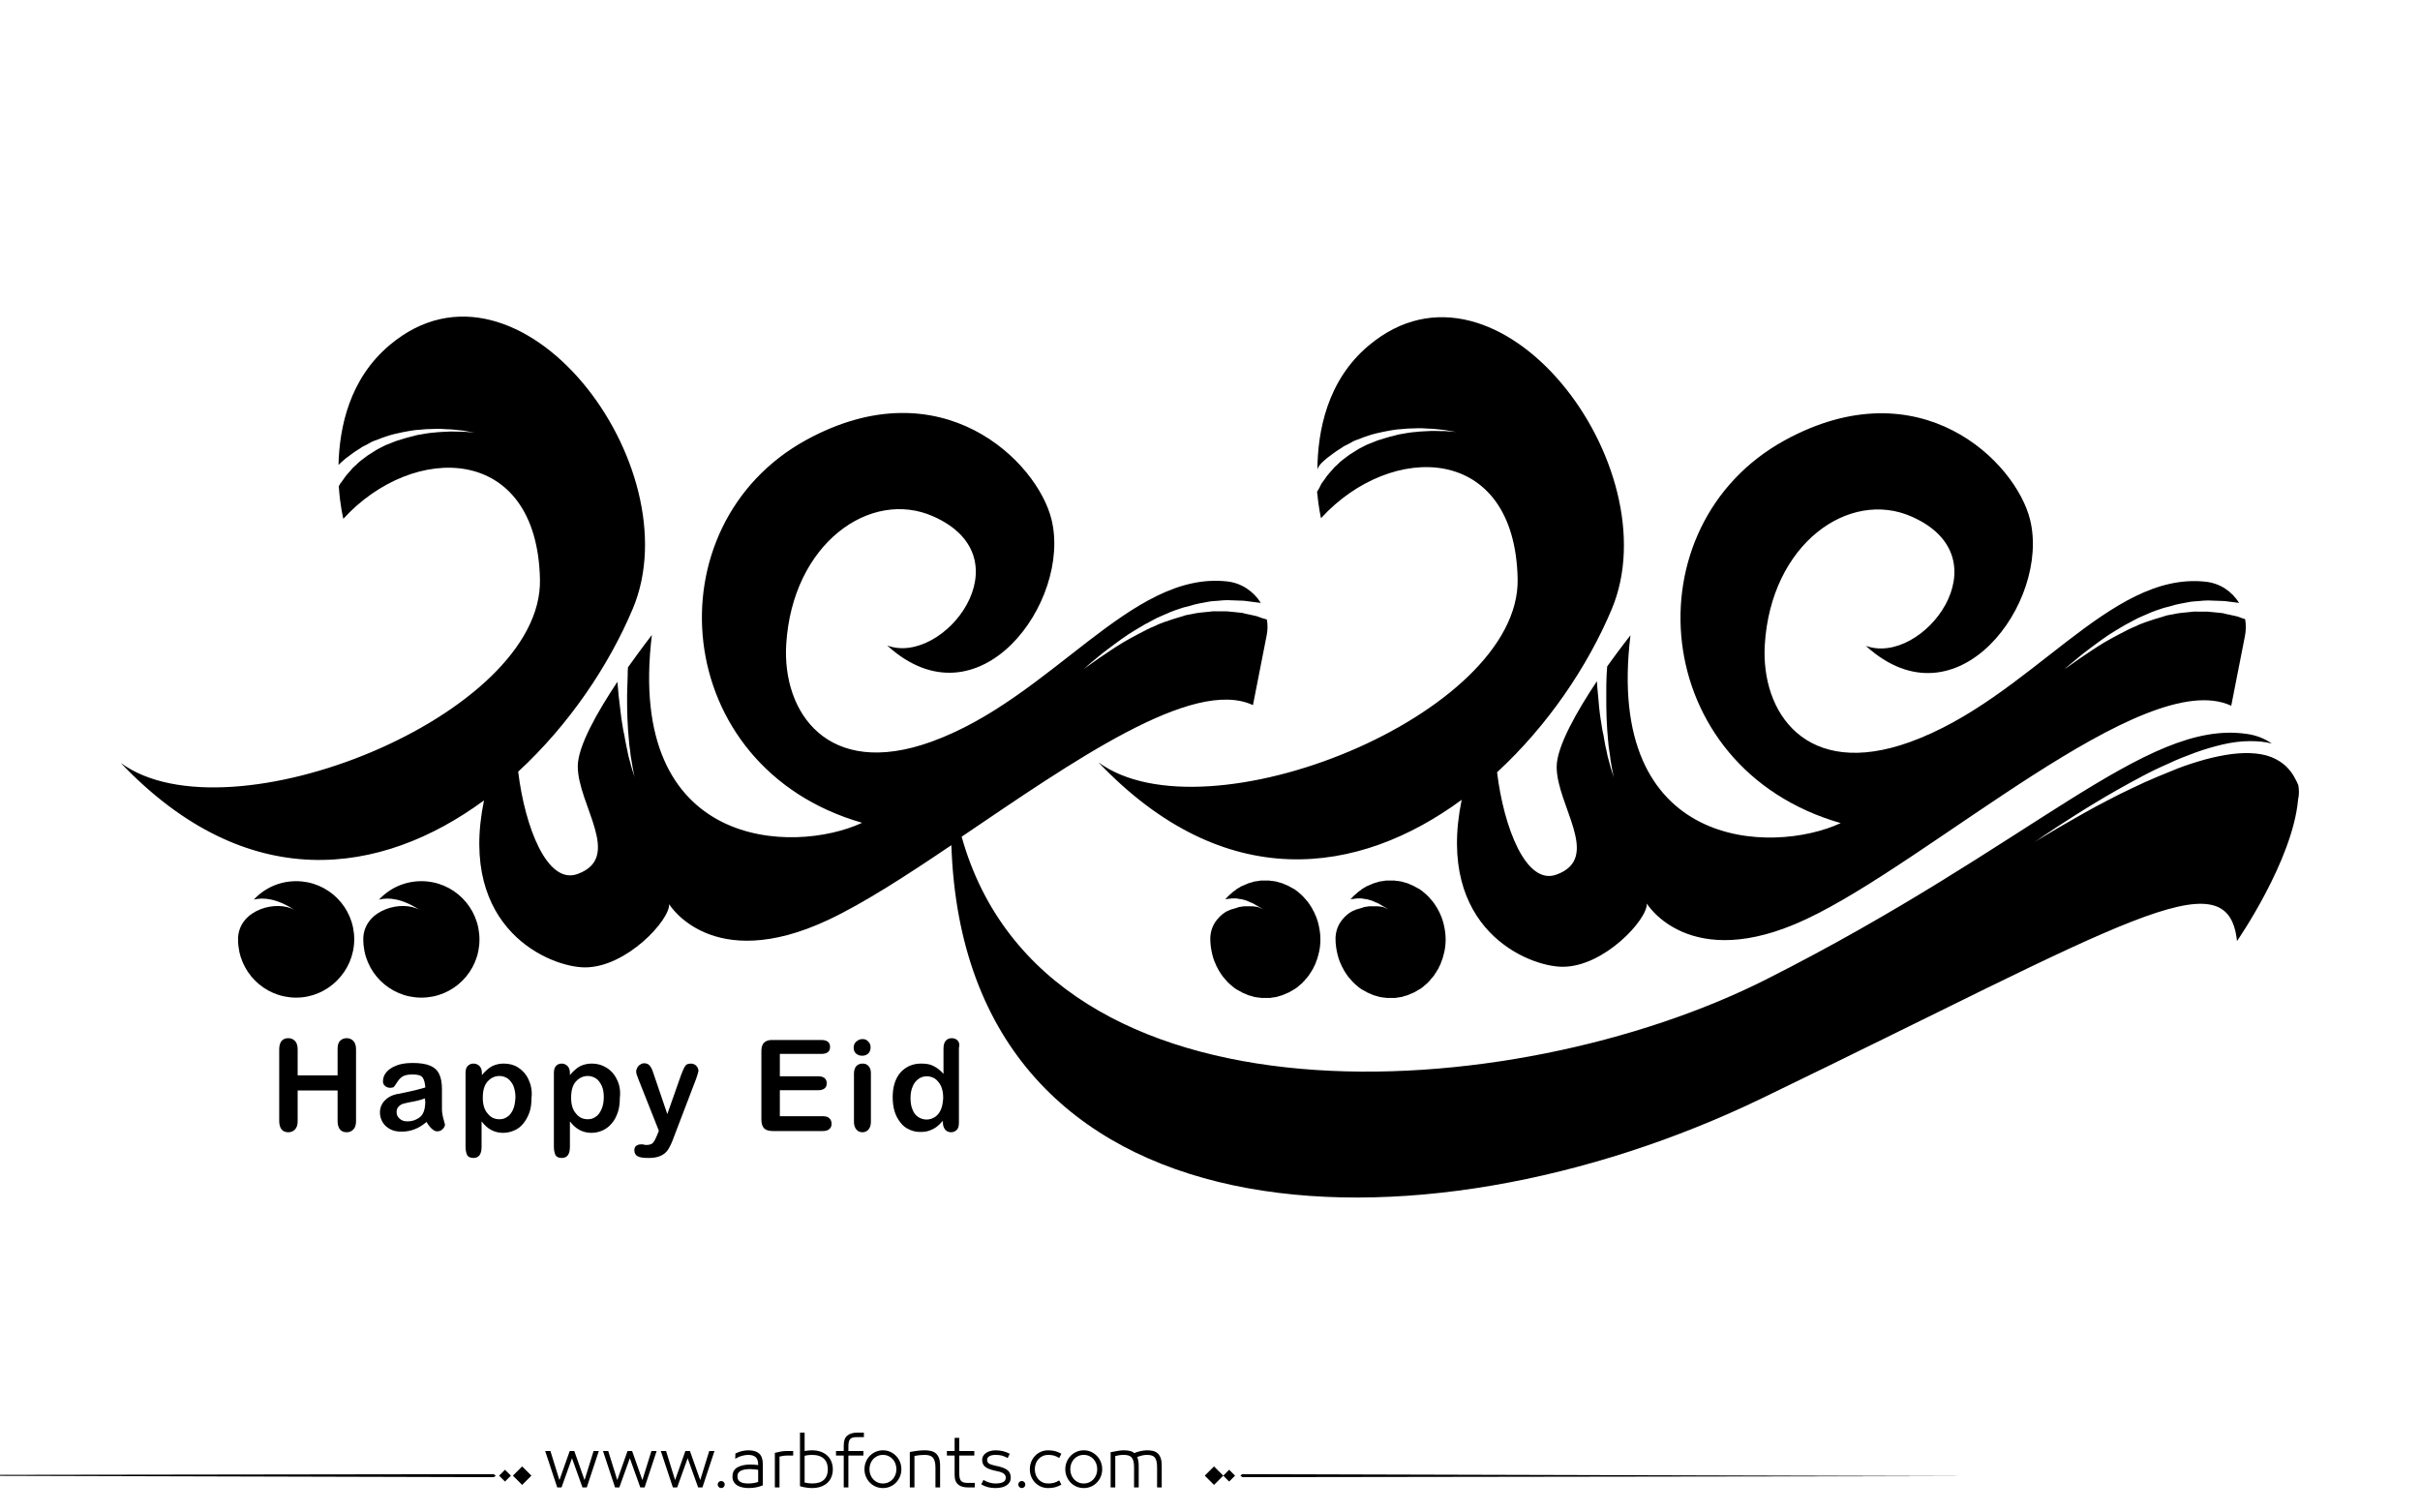 <?xml version="1.0" encoding="utf-8"?>
<!-- Generator: Adobe Illustrator 21.0.0, SVG Export Plug-In . SVG Version: 6.00 Build 0)  -->
<svg version="1.1" id="Layer_1" xmlns="http://www.w3.org/2000/svg" xmlns:xlink="http://www.w3.org/1999/xlink" x="0px" y="0px"
	 viewBox="0 0 800 500" style="enable-background:new 0 0 800 500;" xml:space="preserve">
<g>
	<path fill="#000000" d="M437.8,152.2c0.6-0.6,1.3-1.1,2-1.6c0.7-0.5,1.4-1.1,2.2-1.6c0.8-0.5,1.6-1,2.3-1.5c0.8-0.4,1.7-0.8,2.5-1.3
		c0.8-0.5,1.7-0.8,2.6-1.1c0.9-0.4,1.8-0.7,2.7-1c0.9-0.3,1.8-0.6,2.7-0.8c0.9-0.2,1.8-0.4,2.7-0.6c0.9-0.2,1.8-0.3,2.7-0.5
		c0.9-0.1,1.8-0.3,2.6-0.3c1.8-0.2,3.4-0.3,5-0.3c1.6-0.1,3.1,0,4.5,0.1c1.4,0,2.7,0.2,3.8,0.3c1.1,0.1,2.1,0.2,2.9,0.4
		c1.6,0.3,2.5,0.4,2.5,0.4s-0.9-0.1-2.5-0.2c-0.8-0.1-1.8-0.1-2.9-0.1c-1.1,0-2.4-0.1-3.7,0c-1.4,0.1-2.9,0.1-4.4,0.3
		c-1.6,0.1-3.2,0.4-4.9,0.7c-0.8,0.1-1.7,0.4-2.5,0.6c-0.8,0.2-1.7,0.4-2.6,0.7c-0.8,0.3-1.7,0.5-2.6,0.8c-0.8,0.3-1.7,0.7-2.5,1
		c-0.9,0.3-1.6,0.7-2.4,1.1c-0.8,0.4-1.6,0.8-2.3,1.3c-0.7,0.5-1.5,0.9-2.2,1.4c-0.7,0.5-1.3,1-2,1.5c-0.7,0.5-1.2,1-1.8,1.6
		c-0.5,0.5-1.2,1-1.6,1.6c-1,1.1-1.9,2.1-2.6,3.2c-0.4,0.5-0.7,1-1.1,1.5c-0.3,0.5-0.5,1-0.7,1.4c-0.2,0.4-0.5,0.9-0.7,1.2
		c0,0.1-0.1,0.1-0.1,0.2c0.5,5.3,1.3,8.7,1.3,8.7c23.1-25.3,64.1-24.9,65,20.1c0.9,44.9-102.9,86.8-138.6,60.6
		c41.8,43.9,86.1,37.4,120.1,12.4c-8.8,42.8,22.1,55.2,33.4,55.2c13.7,0,28.1-15.7,27.8-20.9c0,0,14,23.3,52.6,5.2
		c41.2-19.3,111.8-84,140.6-70.6l4.5-22.9c0.4-1.9,0.4-3.9,0.1-5.7c-0.1,0-0.2-0.1-0.2-0.1c-0.5-0.1-1-0.3-1.5-0.5
		c-0.5-0.2-1.1-0.4-1.7-0.5c-1.2-0.3-2.6-0.5-4-0.9c-1.5-0.2-3.2-0.3-5-0.5c-0.9,0-1.8,0-2.7,0c-0.9,0-1.9-0.1-2.9,0.1
		c-1.9,0.2-4,0.3-6,0.8c-1,0.2-2.1,0.3-3,0.7c-1,0.3-2,0.6-3,0.9c-1,0.3-2,0.7-3,1c-1,0.4-2,0.7-2.9,1.2c-1,0.4-1.9,0.8-2.9,1.3
		c-0.9,0.5-1.8,0.9-2.7,1.4c-1.8,0.9-3.5,1.9-5.1,2.8c-1.6,1-3.1,1.9-4.4,2.8c-2.7,1.8-4.9,3.3-6.4,4.4c-1.2,0.8-2,1.4-2.3,1.6
		c0.3-0.3,1-0.9,2.1-1.8c1.5-1.2,3.5-3,6.1-4.9c1.3-1,2.7-2,4.2-3.1c1.5-1.1,3.2-2.2,4.9-3.2c0.9-0.5,1.8-1.1,2.7-1.6
		c0.9-0.5,1.9-1,2.8-1.5c0.9-0.5,1.9-1,2.9-1.4c1-0.4,2-0.9,3-1.3c1-0.4,2.1-0.8,3.1-1.1c1-0.4,2.1-0.6,3.2-0.9
		c2.1-0.7,4.2-1,6.3-1.4c1-0.2,2.1-0.2,3.1-0.3c1-0.1,2-0.2,3-0.2c1.9,0.1,3.8,0.1,5.5,0.2c1.7,0.2,3.3,0.4,4.7,0.6c0,0,0,0,0.1,0
		c-2.4-3.8-6.3-6.5-11.1-7c-31.9-3.5-57.9,38.6-97.7,53c-34.4,12.4-49.3-9.8-48-32.1c2-33.5,27.9-51.6,48.6-42.4
		c31.2,13.8,3.5,49.6-15.2,42.7c30.3,27.6,61-14.6,54.3-41.7c-4.7-19.1-36.3-50.7-81-26.3c-51.6,28.2-45.4,108.3,18.4,126.6
		c-22.6,10.5-78.2,9.2-69.5-62.1c0,0-3.4,4.3-7.7,10.3c-0.1,0.9-0.1,1.9-0.2,3.1c-0.1,1.9-0.1,4.1-0.1,6.5c0,2.4,0,4.9,0.1,7.4
		c0.1,1.3,0.1,2.5,0.2,3.8c0.1,1.2,0.2,2.5,0.3,3.7c0.1,1.2,0.2,2.3,0.4,3.4c0.2,1.1,0.3,2.1,0.4,3c0.3,1.9,0.6,3.5,0.8,4.5
		c0.2,1,0.3,1.5,0.4,1.7c0-0.1-0.2-0.7-0.5-1.6c-0.4-1.1-0.8-2.6-1.3-4.5c-0.3-0.9-0.5-1.9-0.7-3c-0.3-1.1-0.5-2.2-0.7-3.4
		c-0.2-1.2-0.4-2.4-0.7-3.6c-0.2-1.2-0.4-2.5-0.6-3.8c-0.4-2.6-0.6-5.1-0.8-7.5c-0.2-1.7-0.3-3.3-0.4-4.8
		c-6.4,9.6-13.3,21.5-13.3,28.3c0,12.8,15,30.1,0,35.6c-10.1,3.8-17.5-15.6-19.7-33.8c16.7-15.4,29.9-34.9,37.9-53.9
		c19.8-47.2-37.5-123.1-80.3-87.2c-13.9,11.6-16.9,28.6-17,41C435.9,153.9,436.8,153.1,437.8,152.2z"/>
	<path fill="#000000" d="M458.3,300.3c-0.2-0.1-0.5-0.2-0.7-0.3c-0.2-0.1-0.5-0.2-0.7-0.2c-0.2-0.1-0.5-0.1-0.7-0.1c-0.2,0-0.5-0.1-0.7-0.1
		c-0.2,0-0.5,0-0.7,0c-0.2,0-0.5,0-0.7,0c-0.2,0-0.5,0-0.7,0c-0.2,0-0.5,0-0.7,0c-0.2,0-0.5,0.1-0.7,0.1c-0.2,0-0.5,0.1-0.7,0.1
		c-0.2,0-0.5,0.1-0.7,0.2c-0.2,0.1-0.5,0.1-0.7,0.2c-0.3,0.1-0.5,0.2-0.7,0.2c-0.2,0.1-0.5,0.2-0.7,0.2c-0.3,0.1-0.5,0.2-0.7,0.3
		c-0.2,0.1-0.5,0.2-0.7,0.3c-0.3,0.1-0.5,0.3-0.7,0.4c-0.3,0.2-0.5,0.3-0.7,0.5c-0.3,0.2-0.5,0.4-0.7,0.6c-0.3,0.2-0.5,0.4-0.7,0.7
		c-0.3,0.3-0.5,0.5-0.7,0.8c-0.3,0.3-0.5,0.7-0.7,1c-0.3,0.5-0.5,0.9-0.7,1.4c-0.4,1-0.6,2-0.7,3.2c0,0.2,0,0.4,0,0.7
		c0,1.8,0.3,3.6,0.7,5.2c0.2,0.7,0.4,1.5,0.7,2.2c0.2,0.5,0.5,1,0.7,1.6c0.2,0.4,0.5,0.8,0.7,1.3c0.2,0.4,0.5,0.7,0.7,1.1
		c0.2,0.3,0.5,0.7,0.7,1c0.2,0.3,0.5,0.5,0.7,0.8c0.2,0.3,0.5,0.5,0.7,0.8c0.2,0.2,0.5,0.5,0.7,0.7c0.2,0.2,0.5,0.4,0.7,0.6
		c0.2,0.2,0.5,0.4,0.7,0.6c0.2,0.2,0.5,0.3,0.7,0.5c0.2,0.2,0.5,0.3,0.7,0.4c0.2,0.1,0.5,0.3,0.7,0.4c0.2,0.1,0.5,0.2,0.7,0.4
		c0.2,0.1,0.5,0.2,0.7,0.3c0.2,0.1,0.5,0.2,0.7,0.3c0.2,0.1,0.5,0.2,0.7,0.3c0.2,0.1,0.5,0.1,0.7,0.2c0.2,0.1,0.5,0.1,0.7,0.2
		c0.2,0.1,0.5,0.1,0.7,0.2c0.2,0,0.5,0.1,0.7,0.1c0.2,0,0.5,0.1,0.7,0.1c0.2,0,0.5,0,0.7,0.1c0.2,0,0.5,0,0.7,0c0.2,0,0.5,0,0.7,0
		c0,0,0,0,0,0c0.2,0,0.5,0,0.7,0c0.2,0,0.5,0,0.7,0c0.2,0,0.5,0,0.7-0.1c0.2,0,0.5-0.1,0.7-0.1c0.2,0,0.5-0.1,0.7-0.1
		c0.2,0,0.5-0.1,0.7-0.2c0.2-0.1,0.5-0.1,0.7-0.2c0.2-0.1,0.5-0.1,0.7-0.2c0.3-0.1,0.5-0.2,0.7-0.3c0.2-0.1,0.5-0.2,0.7-0.3
		c0.3-0.1,0.5-0.2,0.7-0.3c0.2-0.1,0.5-0.2,0.7-0.4c0.3-0.1,0.5-0.3,0.7-0.4c0.2-0.1,0.5-0.3,0.7-0.4c0.3-0.2,0.5-0.3,0.7-0.5
		c0.3-0.2,0.5-0.4,0.7-0.6c0.3-0.2,0.5-0.4,0.7-0.6c0.3-0.2,0.5-0.4,0.7-0.7c0.3-0.2,0.5-0.5,0.7-0.8c0.3-0.3,0.5-0.5,0.7-0.8
		c0.3-0.3,0.5-0.6,0.7-1c0.3-0.4,0.5-0.7,0.7-1.1c0.3-0.4,0.5-0.8,0.7-1.3c0.3-0.5,0.5-1,0.7-1.6c0.3-0.7,0.5-1.4,0.7-2.2
		c0.5-1.7,0.7-3.4,0.7-5.2c0-1.8-0.3-3.6-0.7-5.2c-0.2-0.7-0.4-1.5-0.7-2.2c-0.2-0.5-0.5-1.1-0.7-1.6c-0.2-0.4-0.5-0.8-0.7-1.3
		c-0.2-0.4-0.5-0.7-0.7-1.1c-0.2-0.3-0.5-0.7-0.7-1c-0.2-0.3-0.5-0.5-0.7-0.8c-0.2-0.3-0.5-0.5-0.7-0.8c-0.2-0.2-0.5-0.5-0.7-0.7
		c-0.2-0.2-0.5-0.4-0.7-0.6c-0.2-0.2-0.5-0.4-0.7-0.6c-0.2-0.2-0.5-0.3-0.7-0.5c-0.2-0.2-0.5-0.3-0.7-0.4c-0.2-0.1-0.5-0.3-0.7-0.4
		c-0.2-0.1-0.5-0.2-0.7-0.4c-0.2-0.1-0.5-0.2-0.7-0.3c-0.2-0.1-0.5-0.2-0.7-0.3c-0.2-0.1-0.5-0.2-0.7-0.3c-0.2-0.1-0.5-0.1-0.7-0.2
		c-0.2-0.1-0.5-0.1-0.7-0.2c-0.2-0.1-0.5-0.1-0.7-0.2c-0.2,0-0.5-0.1-0.7-0.1c-0.2,0-0.5-0.1-0.7-0.1c-0.2,0-0.5,0-0.7-0.1
		c-0.2,0-0.5,0-0.7,0c-0.2,0-0.5,0-0.7,0c0,0,0,0,0,0c-0.2,0-0.5,0-0.7,0c-0.2,0-0.5,0-0.7,0c-0.2,0-0.5,0-0.7,0.1
		c-0.2,0-0.5,0.1-0.7,0.1c-0.2,0-0.5,0.1-0.7,0.1c-0.2,0-0.5,0.1-0.7,0.2c-0.2,0.1-0.5,0.1-0.7,0.2c-0.2,0.1-0.5,0.1-0.7,0.2
		c-0.3,0.1-0.5,0.2-0.7,0.3c-0.2,0.1-0.5,0.2-0.7,0.3c-0.2,0.1-0.5,0.2-0.7,0.3c-0.3,0.1-0.5,0.2-0.7,0.4c-0.2,0.1-0.5,0.2-0.7,0.4
		c-0.3,0.1-0.5,0.3-0.7,0.5c-0.2,0.2-0.5,0.3-0.7,0.5c-0.3,0.2-0.5,0.4-0.7,0.6c-0.2,0.2-0.5,0.4-0.7,0.6c-0.3,0.2-0.5,0.5-0.7,0.7
		c-0.2,0.2-0.5,0.5-0.7,0.7c0.2-0.1,0.5-0.1,0.7-0.1c0.2,0,0.5-0.1,0.7-0.1c0.2,0,0.5,0,0.7-0.1c0.2,0,0.5,0,0.7,0
		c0.2,0,0.5,0,0.7,0c0.2,0,0.5,0,0.7,0.1c0.2,0,0.5,0.1,0.7,0.1c0.2,0,0.5,0.1,0.7,0.1c0.2,0.1,0.5,0.1,0.7,0.2
		c0.2,0.1,0.5,0.1,0.7,0.2c0.2,0.1,0.5,0.2,0.7,0.3c0.2,0.1,0.5,0.2,0.7,0.3c0.2,0.1,0.5,0.2,0.7,0.3c0.2,0.1,0.5,0.2,0.7,0.4
		c0.2,0.1,0.5,0.2,0.7,0.4c0.2,0.1,0.5,0.3,0.7,0.4c0.2,0.1,0.5,0.3,0.7,0.4c0.2,0.1,0.5,0.3,0.7,0.4c0,0,0.1,0.1,0.1,0.1
		c0,0-0.1,0-0.1-0.1C458.8,300.5,458.6,300.4,458.3,300.3z"/>
	<path fill="#000000" d="M416.9,300.3c-0.2-0.1-0.5-0.2-0.7-0.3c-0.2-0.1-0.5-0.2-0.7-0.2c-0.2-0.1-0.5-0.1-0.7-0.1c-0.2,0-0.5-0.1-0.7-0.1
		c-0.2,0-0.5,0-0.7,0c-0.2,0-0.5,0-0.7,0c-0.2,0-0.5,0-0.7,0c-0.2,0-0.5,0-0.7,0c-0.2,0-0.5,0.1-0.7,0.1c-0.2,0-0.5,0.1-0.7,0.1
		c-0.2,0-0.5,0.1-0.7,0.2c-0.2,0.1-0.5,0.1-0.7,0.2c-0.2,0.1-0.5,0.2-0.7,0.2c-0.2,0.1-0.5,0.2-0.7,0.2c-0.3,0.1-0.5,0.2-0.7,0.3
		c-0.2,0.1-0.5,0.2-0.7,0.3c-0.3,0.1-0.5,0.3-0.7,0.4c-0.3,0.2-0.5,0.3-0.7,0.5c-0.3,0.2-0.5,0.4-0.7,0.6c-0.3,0.2-0.5,0.4-0.7,0.7
		c-0.3,0.3-0.5,0.5-0.7,0.8c-0.3,0.3-0.5,0.7-0.7,1c-0.3,0.5-0.5,0.9-0.7,1.4c-0.4,1-0.6,2-0.7,3.2c0,0.2,0,0.4,0,0.7
		c0,1.8,0.3,3.6,0.7,5.2c0.2,0.7,0.4,1.5,0.7,2.2c0.2,0.5,0.5,1,0.7,1.6c0.2,0.4,0.5,0.8,0.7,1.3c0.2,0.4,0.5,0.7,0.7,1.1
		c0.2,0.3,0.5,0.7,0.7,1c0.2,0.3,0.5,0.5,0.7,0.8c0.2,0.3,0.5,0.5,0.7,0.8c0.2,0.2,0.5,0.5,0.7,0.7c0.2,0.2,0.5,0.4,0.7,0.6
		c0.2,0.2,0.5,0.4,0.7,0.6c0.2,0.2,0.5,0.3,0.7,0.5c0.2,0.2,0.5,0.3,0.7,0.4c0.2,0.1,0.5,0.3,0.7,0.4c0.2,0.1,0.5,0.2,0.7,0.4
		c0.2,0.1,0.5,0.2,0.7,0.3c0.2,0.1,0.5,0.2,0.7,0.3s0.5,0.2,0.7,0.3c0.2,0.1,0.5,0.1,0.7,0.2c0.2,0.1,0.5,0.1,0.7,0.2
		c0.2,0.1,0.5,0.1,0.7,0.2c0.2,0,0.5,0.1,0.7,0.1c0.2,0,0.5,0.1,0.7,0.1c0.2,0,0.5,0,0.7,0.1c0.2,0,0.5,0,0.7,0c0.2,0,0.5,0,0.7,0
		c0,0,0,0,0,0c0.2,0,0.5,0,0.7,0c0.2,0,0.5,0,0.7,0c0.2,0,0.5,0,0.7-0.1c0.2,0,0.5-0.1,0.7-0.1c0.2,0,0.5-0.1,0.7-0.1
		c0.2,0,0.5-0.1,0.7-0.2c0.2-0.1,0.5-0.1,0.7-0.2c0.2-0.1,0.5-0.1,0.7-0.2c0.3-0.1,0.5-0.2,0.7-0.3c0.2-0.1,0.5-0.2,0.7-0.3
		c0.3-0.1,0.5-0.2,0.7-0.3c0.2-0.1,0.5-0.2,0.7-0.4c0.3-0.1,0.5-0.3,0.7-0.4c0.2-0.1,0.5-0.3,0.7-0.4c0.3-0.2,0.5-0.3,0.7-0.5
		c0.3-0.2,0.5-0.4,0.7-0.6c0.3-0.2,0.5-0.4,0.7-0.6c0.3-0.2,0.5-0.4,0.7-0.7c0.3-0.2,0.5-0.5,0.7-0.8c0.3-0.3,0.5-0.5,0.7-0.8
		c0.3-0.3,0.5-0.6,0.7-1c0.3-0.4,0.5-0.7,0.7-1.1c0.3-0.4,0.5-0.8,0.7-1.3c0.3-0.5,0.5-1,0.7-1.6c0.3-0.7,0.5-1.4,0.7-2.2
		c0.5-1.7,0.7-3.4,0.7-5.2c0-1.8-0.3-3.6-0.7-5.2c-0.2-0.7-0.4-1.5-0.7-2.2c-0.2-0.5-0.5-1-0.7-1.6c-0.2-0.4-0.5-0.8-0.7-1.3
		c-0.2-0.4-0.5-0.7-0.7-1.1c-0.2-0.3-0.5-0.7-0.7-1c-0.2-0.3-0.5-0.5-0.7-0.8c-0.2-0.3-0.5-0.5-0.7-0.8c-0.2-0.2-0.5-0.5-0.7-0.7
		c-0.2-0.2-0.5-0.4-0.7-0.6c-0.2-0.2-0.5-0.4-0.7-0.6c-0.2-0.2-0.5-0.3-0.7-0.5c-0.2-0.2-0.5-0.3-0.7-0.4c-0.2-0.1-0.5-0.3-0.7-0.4
		c-0.2-0.1-0.5-0.2-0.7-0.4c-0.2-0.1-0.5-0.2-0.7-0.3c-0.2-0.1-0.5-0.2-0.7-0.3c-0.2-0.1-0.5-0.2-0.7-0.3c-0.2-0.1-0.5-0.1-0.7-0.2
		c-0.2-0.1-0.5-0.1-0.7-0.2c-0.2-0.1-0.5-0.1-0.7-0.2c-0.2,0-0.5-0.1-0.7-0.1c-0.2,0-0.5-0.1-0.7-0.1c-0.2,0-0.5,0-0.7-0.1
		c-0.2,0-0.5,0-0.7,0c-0.2,0-0.5,0-0.7,0c0,0,0,0,0,0c-0.2,0-0.5,0-0.7,0c-0.2,0-0.5,0-0.7,0c-0.2,0-0.5,0-0.7,0.1
		c-0.2,0-0.5,0.1-0.7,0.1c-0.2,0-0.5,0.1-0.7,0.1c-0.2,0-0.5,0.1-0.7,0.2c-0.2,0.1-0.5,0.1-0.7,0.2s-0.5,0.1-0.7,0.2
		c-0.3,0.1-0.5,0.2-0.7,0.3c-0.2,0.1-0.5,0.2-0.7,0.3c-0.2,0.1-0.5,0.2-0.7,0.3c-0.3,0.1-0.5,0.2-0.7,0.4c-0.2,0.1-0.5,0.2-0.7,0.4
		c-0.3,0.1-0.5,0.3-0.7,0.5c-0.2,0.2-0.5,0.3-0.7,0.5c-0.3,0.2-0.5,0.4-0.7,0.6c-0.2,0.2-0.5,0.4-0.7,0.6c-0.3,0.2-0.5,0.5-0.7,0.7
		c-0.2,0.2-0.5,0.5-0.7,0.7c0.2-0.1,0.5-0.1,0.7-0.1c0.2,0,0.5-0.1,0.7-0.1c0.2,0,0.5,0,0.7-0.1c0.2,0,0.5,0,0.7,0
		c0.2,0,0.5,0,0.7,0c0.2,0,0.5,0,0.7,0.1c0.2,0,0.5,0.1,0.7,0.1c0.2,0,0.5,0.1,0.7,0.1c0.2,0.1,0.5,0.1,0.7,0.2
		c0.2,0.1,0.5,0.1,0.7,0.2c0.2,0.1,0.5,0.2,0.7,0.3c0.2,0.1,0.5,0.2,0.7,0.3c0.2,0.1,0.5,0.2,0.7,0.3c0.2,0.1,0.5,0.2,0.7,0.4
		c0.2,0.1,0.5,0.2,0.7,0.4c0.2,0.1,0.5,0.3,0.7,0.4c0.2,0.1,0.5,0.3,0.7,0.4c0.2,0.1,0.5,0.3,0.7,0.4c0,0,0.1,0.1,0.1,0.1
		c0,0-0.1,0-0.1-0.1C417.4,300.5,417.1,300.4,416.9,300.3z"/>
	<path fill="#000000" d="M139.3,291.3c-5.5,0-10.5,2.3-14,6.1c3.1-0.8,7.6-0.4,13.4,3.4c-5.7-3.3-18-0.3-18.6,9.1c0,0.2,0,0.4,0,0.7
		c0,10.6,8.6,19.2,19.2,19.2c10.6,0,19.2-8.6,19.2-19.2C158.5,299.9,149.9,291.3,139.3,291.3z"/>
	<path fill="#000000" d="M117.1,310.5c0-10.6-8.6-19.2-19.2-19.2c-5.5,0-10.5,2.3-14,6.1c3.1-0.8,7.6-0.4,13.4,3.4c-5.7-3.3-18-0.3-18.6,9.1
		c0,0.2,0,0.4,0,0.7c0,10.6,8.6,19.2,19.2,19.2C108.4,329.8,117.1,321.1,117.1,310.5z"/>
	<path fill="#000000" d="M759.8,259.7c0-0.1-0.1-0.2-0.1-0.3c-0.3-0.8-0.7-1.5-1.3-2.6c-0.6-1.1-1.5-2.3-2.7-3.5c-1.2-1.1-2.8-2.2-4.8-3
		c-4-1.6-9.5-1.7-15.3-0.7c-2.9,0.5-5.9,1.2-8.8,2.1c-3,0.9-6,1.9-9,3.2c-3,1.2-5.9,2.4-8.8,3.7c-2.9,1.3-5.7,2.7-8.4,4
		c-2.7,1.4-5.3,2.7-7.7,4c-2.4,1.3-4.7,2.6-6.8,3.8c-4.2,2.4-7.7,4.4-10.1,5.9c-2,1.2-3.2,1.9-3.6,2.2c0.4-0.3,1.6-1.1,3.5-2.4
		c2.3-1.6,5.7-3.8,9.8-6.4c2-1.3,4.3-2.7,6.6-4.1c2.4-1.5,4.9-2.9,7.5-4.4c2.6-1.5,5.4-3,8.2-4.5c2.8-1.5,5.7-2.9,8.7-4.2
		c2.9-1.4,6-2.6,9-3.7c3-1.1,6.1-2,9.1-2.7c3-0.7,6.1-1.1,9-1.1c2.5,0,5,0.2,7.2,0.8c-2.4-1.7-5.3-2.8-8.4-3.2
		c-33.5-4.8-70.7,36.7-158.6,81.1c-83.8,42.4-238.3,52.3-266.1-47.1c36.4-24.6,76.4-52.8,96.3-43.5l4.5-22.9
		c0.4-1.8,0.4-3.7,0.1-5.4c-0.3-0.1-0.7-0.2-1-0.3c-0.5-0.1-1-0.3-1.5-0.5c-0.5-0.2-1.1-0.4-1.7-0.5c-1.2-0.3-2.6-0.5-4-0.9
		c-1.5-0.2-3.2-0.3-5-0.5c-0.9,0-1.8,0-2.7,0c-0.9,0-1.9-0.1-2.9,0.1c-1.9,0.2-4,0.3-6,0.8c-1,0.2-2.1,0.3-3,0.7c-1,0.3-2,0.6-3,0.9
		c-1,0.3-2,0.7-3,1c-1,0.4-2,0.7-2.9,1.2c-1,0.4-1.9,0.8-2.9,1.3c-0.9,0.5-1.8,0.9-2.7,1.4c-1.8,0.9-3.5,1.9-5.1,2.8
		c-1.6,1-3.1,1.9-4.4,2.8c-2.7,1.8-4.9,3.3-6.4,4.4c-1.3,1-2.2,1.5-2.4,1.7c0.2-0.2,1-0.8,2.2-1.9c1.5-1.2,3.5-3,6.1-4.9
		c1.3-1,2.7-2,4.2-3.1c1.5-1.1,3.2-2.2,4.9-3.2c0.9-0.5,1.8-1.1,2.7-1.6c0.9-0.5,1.9-1,2.8-1.5c0.9-0.5,1.9-1,2.9-1.4
		c1-0.4,2-0.9,3-1.3c1-0.4,2.1-0.8,3.1-1.1c1-0.4,2.1-0.6,3.2-0.9c2.1-0.7,4.2-1,6.3-1.4c1-0.2,2.1-0.2,3.1-0.3c1-0.1,2-0.2,3-0.2
		c1.9,0.1,3.8,0.1,5.5,0.2c1.7,0.2,3.3,0.4,4.7,0.6c0.3,0,0.6,0.1,0.9,0.1c-2.4-3.8-6.4-6.6-11.2-7.1c-31.9-3.5-57.9,38.6-97.7,53
		c-34.4,12.4-49.3-9.8-48-32.1c2-33.5,27.9-51.6,48.6-42.4c31.2,13.8,3.5,49.6-15.2,42.7c30.3,27.6,61-14.6,54.3-41.7
		c-4.7-19.1-36.3-50.7-81-26.3c-51.6,28.2-45.4,108.3,18.4,126.6c-22.6,10.5-78.2,9.2-69.5-62.1c0,0-3.5,4.5-7.9,10.7
		c-0.1,0.8-0.1,1.7-0.1,2.7c-0.1,1.9-0.1,4.1-0.2,6.5c0,2.4,0,4.9,0.1,7.4c0.1,1.3,0.1,2.5,0.2,3.8c0.1,1.2,0.2,2.5,0.3,3.7
		c0.1,1.2,0.2,2.3,0.4,3.4c0.1,1.1,0.2,2.1,0.4,3c0.3,1.9,0.6,3.5,0.8,4.5c0.2,1,0.3,1.5,0.4,1.7c0-0.1-0.2-0.7-0.5-1.6
		c-0.4-1.1-0.8-2.6-1.3-4.5c-0.3-0.9-0.5-1.9-0.7-3s-0.5-2.2-0.7-3.4c-0.2-1.2-0.4-2.4-0.7-3.6c-0.2-1.2-0.4-2.5-0.6-3.8
		c-0.3-2.6-0.6-5.1-0.9-7.5c-0.1-1.6-0.3-3.1-0.4-4.5c-6.4,9.6-13.1,21.2-13.1,27.9c0,12.8,15,30.1,0,35.6
		c-10.1,3.8-17.5-15.6-19.7-33.8c16.7-15.4,29.9-34.9,37.9-53.9c19.8-47.2-37.5-123.1-80.3-87.2c-13.4,11.2-16.7,27.3-17,39.7
		c0.4-0.4,0.9-0.9,1.4-1.3c0.6-0.6,1.3-1.1,2-1.6c0.7-0.5,1.4-1.1,2.2-1.6c0.8-0.5,1.6-1,2.3-1.5c0.8-0.4,1.7-0.8,2.5-1.3
		c0.8-0.5,1.7-0.8,2.6-1.1c0.9-0.4,1.8-0.7,2.7-1c0.9-0.3,1.8-0.6,2.7-0.8c0.9-0.2,1.8-0.4,2.7-0.6c0.9-0.2,1.8-0.3,2.7-0.5
		c0.9-0.1,1.8-0.3,2.6-0.3c1.8-0.2,3.4-0.3,5-0.3c1.6-0.1,3.1,0,4.5,0.1c1.4,0,2.7,0.2,3.8,0.3c1.1,0.1,2.1,0.2,2.9,0.4
		c1.6,0.3,2.5,0.4,2.5,0.4s-0.9-0.1-2.5-0.2c-0.8-0.1-1.8-0.1-2.9-0.1c-1.1,0-2.4-0.1-3.7,0c-1.4,0.1-2.9,0.1-4.4,0.3
		c-1.6,0.1-3.2,0.4-4.9,0.7c-0.8,0.1-1.7,0.4-2.5,0.6c-0.8,0.2-1.7,0.4-2.6,0.7c-0.8,0.3-1.7,0.5-2.6,0.8c-0.8,0.3-1.7,0.7-2.5,1
		c-0.9,0.3-1.6,0.7-2.4,1.1c-0.8,0.4-1.6,0.8-2.3,1.3c-0.7,0.5-1.5,0.9-2.2,1.4c-0.7,0.5-1.3,1-2,1.5c-0.7,0.5-1.2,1-1.8,1.6
		c-0.5,0.5-1.2,1-1.6,1.6c-1,1.1-1.9,2.1-2.6,3.2c-0.4,0.5-0.7,1-1.1,1.5c-0.1,0.2-0.2,0.5-0.4,0.7c0.4,6.5,1.5,10.8,1.5,10.8
		c23.1-25.3,64.1-24.9,65,20.1c0.9,44.9-102.9,86.8-138.6,60.6c41.8,43.9,86.1,37.4,120.1,12.4c-8.8,42.8,22.1,55.2,33.4,55.2
		c13.7,0,28.1-15.7,27.8-20.9c0,0,14,23.3,52.6,5.2c11.7-5.5,25.9-14.7,40.7-24.7c4.5,133.2,154.2,138.7,268.1,83.6
		c119-57.5,153.9-80.6,156.9-51.9c0,0,18.4-26.5,20.2-46.8C760.1,262.5,760,261.1,759.8,259.7z"/>
	<path fill="#000000" d="M114.6,343.2c-0.9,0-1.6,0.3-2.2,0.9c-0.6,0.6-0.8,1.5-0.8,2.8v8.6H98.4v-8.6c0-1.2-0.3-2.2-0.9-2.8
		c-0.6-0.6-1.3-0.9-2.2-0.9c-0.9,0-1.7,0.3-2.2,0.9c-0.5,0.6-0.8,1.5-0.8,2.8v23.7c0,1.2,0.3,2.2,0.8,2.8c0.5,0.6,1.3,0.9,2.2,0.9
		c0.9,0,1.6-0.3,2.2-0.9c0.6-0.6,0.9-1.5,0.9-2.8v-10.1h13.2v10.1c0,1.2,0.3,2.2,0.8,2.8c0.5,0.6,1.3,0.9,2.2,0.9
		c0.9,0,1.6-0.3,2.2-0.9c0.6-0.6,0.9-1.5,0.9-2.8v-23.7c0-1.2-0.3-2.2-0.9-2.8C116.2,343.5,115.5,343.2,114.6,343.2z"/>
	<path fill="#000000" d="M146.6,369.9c-0.3-1.1-0.5-2.2-0.5-3.3c0-1.1,0-2.1,0-3.1c0-0.9,0-2,0-3.4c0-2.1-0.3-3.8-0.9-5c-0.6-1.3-1.6-2.2-3-2.8
		c-1.4-0.6-3.3-0.9-5.8-0.9c-2.2,0-4.1,0.3-5.5,0.9c-1.5,0.6-2.6,1.4-3.3,2.3s-1,1.9-1,2.9c0,0.6,0.2,1.1,0.7,1.5
		c0.5,0.4,1,0.6,1.6,0.6c0.7,0,1.2-0.1,1.4-0.4c0.2-0.3,0.6-0.8,1.1-1.6c0.5-0.8,1.1-1.4,1.8-1.8c0.7-0.4,1.8-0.6,3.2-0.6
		c1.7,0,2.8,0.3,3.3,1c0.5,0.7,0.8,1.8,0.9,3.3c-1.2,0.3-2.3,0.6-3.3,0.9c-1,0.2-2.2,0.5-3.6,0.8c-1.4,0.3-2.3,0.5-2.6,0.5
		c-1.7,0.4-3,1.1-4,2.2c-1,1.1-1.5,2.4-1.5,3.9c0,1.1,0.3,2.2,0.9,3.2c0.6,1,1.4,1.7,2.5,2.3c1.1,0.6,2.4,0.8,3.8,0.8
		c1.6,0,3-0.3,4.3-0.8c1.3-0.5,2.6-1.3,3.9-2.4c0.6,1,1.2,1.8,1.8,2.3s1.1,0.8,1.7,0.8c0.7,0,1.3-0.2,1.8-0.7c0.5-0.5,0.8-1,0.8-1.6
		C147.1,371.8,146.9,371,146.6,369.9z M140.6,363.9c0,1.9-0.3,3.3-0.8,4.2c-0.4,0.8-1.1,1.4-2.1,1.9c-0.9,0.5-2,0.7-3.1,0.7
		c-1,0-1.9-0.3-2.5-0.9c-0.7-0.6-1-1.3-1-2.2c0-0.8,0.3-1.5,0.8-1.9c0.5-0.5,1.1-0.8,1.7-0.9c0.6-0.2,1.7-0.4,3.3-0.7
		c1.6-0.3,2.8-0.7,3.6-1V363.9z"/>
	<path fill="#000000" d="M174.7,356.8c-0.8-1.7-2-3-3.4-3.9s-3-1.3-4.8-1.3c-1.4,0-2.7,0.3-3.9,0.9c-1.1,0.6-2.2,1.6-3.3,2.9v-0.7
		c0-1-0.3-1.8-0.8-2.3c-0.5-0.5-1.2-0.8-2-0.8s-1.4,0.3-1.9,0.8c-0.5,0.5-0.7,1.3-0.7,2.4v24.2c0,1.2,0.2,2.1,0.5,2.8
		c0.3,0.6,1,1,2.1,1c1.8,0,2.7-1.2,2.7-3.7v-8.4c1,1.3,2,2.2,3.1,2.8c1.1,0.6,2.4,1,4,1c1.3,0,2.6-0.3,3.7-0.8
		c1.2-0.5,2.2-1.3,3-2.3c0.8-1,1.5-2.2,2-3.6c0.5-1.4,0.7-3,0.7-4.8C176,360.6,175.5,358.5,174.7,356.8z M169.6,366.8
		c-0.5,1.1-1.1,1.9-1.9,2.4c-0.8,0.6-1.7,0.8-2.6,0.8c-1.6,0-2.9-0.6-3.9-1.9c-1.1-1.2-1.6-3-1.6-5.2c0-2.4,0.5-4.2,1.6-5.4
		c1.1-1.2,2.4-1.8,3.9-1.8c1,0,1.9,0.3,2.7,0.8c0.8,0.6,1.4,1.4,1.9,2.4c0.4,1.1,0.7,2.3,0.7,3.8
		C170.3,364.4,170.1,365.7,169.6,366.8z"/>
	<path fill="#000000" d="M203.9,356.8c-0.8-1.7-2-3-3.5-3.9c-1.5-0.9-3-1.3-4.8-1.3c-1.4,0-2.7,0.3-3.9,0.9c-1.1,0.6-2.2,1.6-3.3,2.9v-0.7
		c0-1-0.3-1.8-0.8-2.3c-0.5-0.5-1.2-0.8-1.9-0.8c-0.8,0-1.5,0.3-1.9,0.8c-0.5,0.5-0.7,1.3-0.7,2.4v24.2c0,1.2,0.2,2.1,0.5,2.8
		c0.3,0.6,1,1,2.1,1c1.8,0,2.7-1.2,2.7-3.7v-8.4c1,1.3,2,2.2,3.1,2.8c1.1,0.6,2.4,1,4,1c1.3,0,2.6-0.3,3.7-0.8
		c1.1-0.5,2.2-1.3,3-2.3c0.9-1,1.5-2.2,2-3.6c0.5-1.4,0.7-3,0.7-4.8C205.2,360.6,204.8,358.5,203.9,356.8z M198.8,366.8
		c-0.5,1.1-1.1,1.9-1.9,2.4c-0.8,0.6-1.7,0.8-2.6,0.8c-1.6,0-2.9-0.6-3.9-1.9c-1.1-1.2-1.6-3-1.6-5.2c0-2.4,0.5-4.2,1.6-5.4
		c1.1-1.2,2.4-1.8,3.9-1.8c1,0,1.9,0.3,2.7,0.8s1.4,1.4,1.9,2.4c0.5,1.1,0.7,2.3,0.7,3.8C199.6,364.4,199.3,365.7,198.8,366.8z"/>
	<path fill="#000000" d="M229.6,351.9c-0.4-0.2-0.8-0.3-1.2-0.3c-0.6,0-1,0.1-1.4,0.3c-0.3,0.2-0.6,0.6-0.9,1.2c-0.3,0.6-0.6,1.4-1,2.4l-4.5,12.8
		l-4.7-13.8c-0.3-1-0.7-1.7-1.1-2.2c-0.4-0.5-1-0.8-1.8-0.8c-0.5,0-0.9,0.1-1.3,0.4c-0.4,0.2-0.8,0.6-1,1c-0.2,0.4-0.4,0.9-0.4,1.3
		c0,0.5,0.2,1.2,0.6,2.2l6.9,17.4l-0.5,1.3c-0.4,0.9-0.7,1.6-1,2.1c-0.3,0.5-0.6,0.8-1,1c-0.4,0.2-0.9,0.3-1.5,0.3
		c-0.3,0-0.6,0-0.9-0.1c-0.3-0.1-0.6-0.1-0.9-0.1c-0.8,0-1.3,0.2-1.7,0.5c-0.4,0.3-0.6,0.8-0.6,1.5c0,0.9,0.4,1.6,1.2,2
		c0.8,0.4,2.1,0.5,3.7,0.5c1.7,0,3-0.3,4-0.8c1-0.5,1.8-1.2,2.4-2.2c0.6-1,1.2-2.3,1.8-4l7.3-19.1c0.2-0.5,0.3-1,0.5-1.5
		c0.1-0.5,0.2-0.8,0.3-1.1c0-0.4-0.1-0.8-0.3-1.2C230.3,352.4,230,352.1,229.6,351.9z"/>
	<path fill="#000000" d="M272,369h-14.2v-8.6h12.7c0.9,0,1.6-0.2,2.1-0.6c0.5-0.4,0.7-1,0.7-1.7c0-0.7-0.2-1.2-0.7-1.7c-0.5-0.4-1.2-0.6-2.1-0.6
		h-12.7v-7.4h13.7c1,0,1.7-0.2,2.2-0.6c0.5-0.4,0.7-1,0.7-1.7c0-0.7-0.2-1.3-0.7-1.7c-0.5-0.4-1.2-0.6-2.2-0.6h-16.1
		c-0.9,0-1.6,0.1-2.1,0.4c-0.6,0.3-1,0.7-1.2,1.2c-0.3,0.6-0.4,1.3-0.4,2.1v22.6c0,1.3,0.3,2.3,0.9,2.9c0.6,0.6,1.5,0.9,2.9,0.9H272
		c1,0,1.7-0.2,2.2-0.7c0.5-0.4,0.7-1,0.7-1.7c0-0.7-0.2-1.3-0.7-1.8C273.7,369.2,273,369,272,369z"/>
	<path fill="#000000" d="M285.1,351.6c-0.8,0-1.5,0.3-2,0.8c-0.5,0.6-0.8,1.4-0.8,2.5v16c0,1.1,0.3,1.9,0.8,2.5c0.5,0.6,1.2,0.9,2,0.9
		c0.8,0,1.5-0.3,2-0.9c0.5-0.6,0.8-1.4,0.8-2.5v-16.2c0-1-0.3-1.8-0.8-2.3C286.6,351.8,285.9,351.6,285.1,351.6z"/>
	<path fill="#000000" d="M285.1,343.5c-0.8,0-1.4,0.3-2,0.8c-0.6,0.5-0.9,1.2-0.9,2c0,0.9,0.3,1.6,0.8,2c0.6,0.5,1.2,0.7,2,0.7c0.8,0,1.4-0.2,2-0.7
		c0.5-0.5,0.8-1.2,0.8-2c0-0.9-0.3-1.6-0.8-2C286.5,343.7,285.9,343.5,285.1,343.5z"/>
	<path fill="#000000" d="M316.6,344c-0.5-0.5-1.1-0.8-2-0.8c-0.8,0-1.5,0.3-2,0.9c-0.5,0.6-0.7,1.5-0.7,2.6v8.3c-1.1-1.2-2.1-2-3.3-2.6
		c-1.1-0.6-2.5-0.8-4.1-0.8c-2.8,0-5,1-6.8,2.9c-1.7,2-2.6,4.7-2.6,8.2c0,1.7,0.2,3.2,0.6,4.6c0.4,1.4,1.1,2.7,1.9,3.7
		c0.8,1.1,1.8,1.9,3,2.4c1.2,0.6,2.4,0.8,3.7,0.8c1,0,2-0.1,2.8-0.4c0.9-0.3,1.7-0.7,2.4-1.2c0.7-0.5,1.5-1.3,2.2-2.1v0.6
		c0,1,0.3,1.8,0.8,2.4c0.5,0.5,1.1,0.8,1.9,0.8c0.8,0,1.4-0.3,1.9-0.8c0.5-0.5,0.7-1.3,0.7-2.4v-24.7
		C317.3,345.4,317.1,344.6,316.6,344z M311,366.9c-0.5,1.1-1.1,1.8-2,2.4c-0.8,0.5-1.7,0.8-2.7,0.8c-1,0-1.9-0.3-2.7-0.8
		c-0.8-0.5-1.5-1.3-1.9-2.4c-0.5-1.1-0.7-2.4-0.7-3.9c0-1.4,0.2-2.7,0.7-3.8c0.4-1.1,1.1-1.9,1.9-2.5c0.8-0.6,1.7-0.9,2.8-0.9
		c1,0,1.9,0.3,2.7,0.8c0.8,0.6,1.5,1.4,2,2.5c0.5,1.1,0.7,2.4,0.7,3.9C311.7,364.5,311.5,365.8,311,366.9z"/>
</g>
<path fill="#000000" d="M273.602,481.306c-0.578-0.576-1.301-1.03-2.174-1.362c-0.873-0.331-1.885-0.497-3.039-0.497
	c-0.663,0-1.463,0.079-2.4,0.238v-6.077h-1.535v17.711c0.706,0.202,1.402,0.354,2.087,0.454s1.301,0.151,1.849,0.151
	c1.153,0,2.166-0.162,3.039-0.486s1.596-0.764,2.174-1.319c0.576-0.555,1.006-1.211,1.287-1.968s0.42-1.561,0.42-2.411
	s-0.139-1.657-0.42-2.422C274.608,482.554,274.178,481.883,273.602,481.306z M272.391,489.167c-0.852,0.829-2.17,1.243-3.958,1.243
	c-0.39,0-0.805-0.032-1.244-0.097c-0.439-0.065-0.84-0.134-1.2-0.206v-8.845c0.447-0.115,0.887-0.194,1.319-0.237
	c0.433-0.044,0.808-0.065,1.125-0.065c0.894,0,1.668,0.112,2.325,0.335c0.656,0.224,1.199,0.545,1.633,0.963
	c0.432,0.418,0.752,0.919,0.961,1.503s0.314,1.243,0.314,1.979C273.667,487.195,273.241,488.338,272.391,489.167z M247.392,479.446
	c-0.62,0-1.297,0.079-2.033,0.238c-0.735,0.158-1.485,0.433-2.249,0.821l-0.065,1.73c0.548-0.303,0.973-0.52,1.276-0.649
	s0.624-0.237,0.962-0.324c0.338-0.086,0.677-0.158,1.016-0.216s0.667-0.087,0.984-0.087c1.139,0,1.982,0.249,2.53,0.746
	s0.822,1.33,0.822,2.498v0.13c-0.332-0.044-0.732-0.087-1.2-0.13c-0.469-0.043-0.876-0.065-1.222-0.065
	c-1.831,0-3.302,0.311-4.412,0.931c-1.11,0.619-1.665,1.644-1.665,3.07c0,0.707,0.155,1.305,0.465,1.795
	c0.31,0.49,0.713,0.88,1.211,1.168s1.067,0.497,1.708,0.627c0.641,0.13,1.308,0.194,2,0.194c0.807,0,1.6-0.072,2.378-0.216
	c0.779-0.145,1.536-0.368,2.271-0.671v-7.028c0-1.585-0.397-2.742-1.189-3.471C250.189,479.811,248.992,479.446,247.392,479.446z
	 M250.636,489.892c-0.375,0.144-0.858,0.267-1.449,0.367c-0.591,0.102-1.183,0.151-1.773,0.151c-0.505,0-0.984-0.035-1.438-0.108
	c-0.454-0.071-0.84-0.197-1.157-0.378c-0.317-0.18-0.57-0.414-0.757-0.703c-0.188-0.288-0.281-0.663-0.281-1.124
	c0-0.52,0.111-0.934,0.335-1.244c0.224-0.31,0.533-0.551,0.93-0.724c0.396-0.174,0.85-0.296,1.362-0.368
	c0.511-0.072,1.041-0.108,1.589-0.108c0.476,0,0.984,0.029,1.524,0.087c0.541,0.058,0.912,0.108,1.114,0.151V489.892z
	 M258.032,479.868c-0.649,0.122-1.276,0.263-1.881,0.422v11.418h1.535v-10.186c0.202-0.072,0.563-0.147,1.082-0.228
	c0.519-0.079,1.002-0.118,1.449-0.118h1.989v-1.492H260C259.336,479.685,258.681,479.746,258.032,479.868z M-77.92,487.667
	l241.145,0.656l0.663-0.433l-0.632-0.564L-77.92,487.667z M164.994,487.825l1.95,1.95l1.95-1.95l-1.95-1.95L164.994,487.825z
	 M169.559,487.825l3.057,3.057l3.057-3.057l-3.057-3.057L169.559,487.825z M212.359,489.286l-3.395-9.602h-1.514l-3.396,9.602
	l-2.984-9.602h-1.73l3.979,12.023h1.428l3.46-9.645l3.46,9.645h1.427l3.979-12.023h-1.73L212.359,489.286z M238.418,489.589
	c-0.317,0-0.591,0.115-0.822,0.346c-0.231,0.23-0.346,0.505-0.346,0.822c0,0.316,0.115,0.591,0.346,0.821
	c0.23,0.23,0.504,0.346,0.822,0.346c0.317,0,0.591-0.115,0.822-0.346c0.23-0.23,0.346-0.505,0.346-0.821
	c0-0.317-0.116-0.592-0.346-0.822C239.009,489.704,238.735,489.589,238.418,489.589z M193.243,489.286l-3.395-9.602h-1.514
	l-3.396,9.602l-2.984-9.602h-1.73l3.979,12.023h1.428l3.46-9.645l3.46,9.645h1.427l3.979-12.023h-1.73L193.243,489.286z
	 M231.476,489.286l-3.395-9.602h-1.514l-3.396,9.602l-2.984-9.602h-1.73l3.979,12.023h1.428l3.46-9.645l3.46,9.645h1.427
	l3.979-12.023h-1.73L231.476,489.286z M382.732,480.474c-0.426-0.396-0.938-0.667-1.535-0.812c-0.598-0.144-1.271-0.216-2.021-0.216
	c-0.664,0-1.393,0.09-2.184,0.271c-0.793,0.181-1.471,0.4-2.033,0.659c-0.346-0.331-0.818-0.569-1.416-0.714
	c-0.6-0.144-1.273-0.216-2.023-0.216c-0.635,0-1.268,0.058-1.902,0.173l-2.465,0.454v11.635h1.535v-10.38
	c0.447-0.102,0.883-0.188,1.309-0.26c0.424-0.072,0.896-0.108,1.416-0.108c0.605,0,1.125,0.058,1.557,0.173
	c0.434,0.116,0.789,0.321,1.07,0.616c0.281,0.296,0.494,0.711,0.639,1.244s0.217,1.24,0.217,2.119v6.596h1.535v-7.201
	c0-0.663-0.055-1.243-0.162-1.741c-0.109-0.497-0.213-0.861-0.314-1.092c0.086-0.043,0.281-0.119,0.584-0.228
	c0.303-0.107,0.602-0.197,0.898-0.27c0.295-0.072,0.586-0.126,0.875-0.162s0.547-0.055,0.779-0.055c0.59,0,1.102,0.058,1.535,0.173
	c0.432,0.116,0.781,0.317,1.049,0.605c0.266,0.289,0.471,0.703,0.615,1.244c0.145,0.54,0.217,1.251,0.217,2.13v6.596h1.535v-7.201
	c0-0.995-0.111-1.816-0.336-2.466C383.482,481.393,383.158,480.87,382.732,480.474z M280.1,474.581
	c-0.785,0.648-1.18,1.729-1.18,3.243v1.86h-2.551v1.492h2.551v10.531h1.537v-10.531h4.973v-1.492h-4.973v-1.471
	c0-0.635,0.045-1.149,0.141-1.546c0.094-0.396,0.24-0.707,0.443-0.931c0.201-0.223,0.475-0.385,0.82-0.486
	c0.346-0.101,0.779-0.151,1.299-0.151h2.422v-1.492h-2.271C281.956,473.607,280.885,473.932,280.1,474.581z M398.273,487.825
	l3.057,3.057l3.057-3.057l-3.057-3.057L398.273,487.825z M343.322,482.322c0.389-0.418,0.854-0.749,1.395-0.994
	s1.135-0.368,1.783-0.368c0.736,0,1.373,0.076,1.914,0.228s1.121,0.414,1.74,0.789l0.715-1.405c-0.707-0.39-1.393-0.674-2.055-0.854
	c-0.664-0.181-1.436-0.271-2.314-0.271c-0.85,0-1.639,0.155-2.367,0.465c-0.729,0.311-1.367,0.746-1.914,1.309
	c-0.549,0.563-0.98,1.222-1.297,1.979c-0.317,0.757-0.476,1.59-0.476,2.498s0.158,1.74,0.476,2.497
	c0.316,0.757,0.748,1.413,1.297,1.969c0.547,0.555,1.186,0.987,1.914,1.297c0.729,0.311,1.518,0.465,2.367,0.465
	c0.879,0,1.65-0.09,2.314-0.27c0.662-0.181,1.348-0.466,2.055-0.854l-0.715-1.406c-0.619,0.375-1.199,0.639-1.74,0.79
	s-1.178,0.227-1.914,0.227c-0.648,0-1.242-0.119-1.783-0.356c-0.541-0.238-1.006-0.565-1.395-0.984
	c-0.391-0.418-0.693-0.915-0.908-1.492c-0.217-0.576-0.324-1.203-0.324-1.881s0.107-1.305,0.324-1.882
	C342.628,483.238,342.931,482.741,343.322,482.322z M404.387,487.825l1.949,1.95l1.951-1.95l-1.951-1.95L404.387,487.825z
	 M410.701,487.326l-0.664,0.433l0.633,0.564l241.176-0.341L410.701,487.326z M362.611,481.295c-0.549-0.569-1.193-1.02-1.936-1.352
	c-0.742-0.331-1.547-0.497-2.412-0.497c-0.863,0-1.668,0.166-2.41,0.497c-0.742,0.332-1.389,0.782-1.936,1.352
	c-0.549,0.57-0.977,1.229-1.287,1.979c-0.311,0.749-0.465,1.557-0.465,2.422s0.154,1.672,0.465,2.422s0.738,1.409,1.287,1.979
	c0.547,0.569,1.193,1.017,1.936,1.341s1.547,0.486,2.41,0.486c0.865,0,1.67-0.162,2.412-0.486s1.387-0.771,1.936-1.341
	c0.547-0.569,0.977-1.229,1.287-1.979c0.309-0.75,0.465-1.557,0.465-2.422s-0.156-1.673-0.465-2.422
	C363.587,482.524,363.158,481.865,362.611,481.295z M362.394,487.523c-0.217,0.569-0.52,1.067-0.908,1.492
	c-0.389,0.426-0.857,0.765-1.406,1.017c-0.547,0.252-1.152,0.378-1.816,0.378c-0.662,0-1.268-0.126-1.816-0.378
	c-0.547-0.252-1.016-0.591-1.404-1.017c-0.391-0.425-0.693-0.923-0.908-1.492c-0.217-0.569-0.324-1.179-0.324-1.827
	c0-0.649,0.107-1.262,0.324-1.839c0.215-0.576,0.518-1.077,0.908-1.503c0.389-0.425,0.857-0.764,1.404-1.016
	c0.549-0.252,1.154-0.379,1.816-0.379c0.664,0,1.27,0.127,1.816,0.379c0.549,0.252,1.018,0.591,1.406,1.016
	c0.389,0.426,0.691,0.927,0.908,1.503c0.217,0.577,0.324,1.189,0.324,1.839C362.718,486.345,362.611,486.954,362.394,487.523z
	 M296.221,481.295c-0.547-0.569-1.191-1.02-1.936-1.352c-0.742-0.331-1.545-0.497-2.41-0.497s-1.67,0.166-2.412,0.497
	c-0.742,0.332-1.387,0.782-1.936,1.352c-0.547,0.57-0.977,1.229-1.285,1.979c-0.311,0.749-0.465,1.557-0.465,2.422
	s0.154,1.672,0.465,2.422c0.309,0.75,0.738,1.409,1.285,1.979c0.549,0.569,1.193,1.017,1.936,1.341s1.547,0.486,2.412,0.486
	s1.668-0.162,2.41-0.486c0.744-0.324,1.389-0.771,1.936-1.341c0.549-0.569,0.977-1.229,1.287-1.979s0.465-1.557,0.465-2.422
	s-0.154-1.673-0.465-2.422C297.198,482.524,296.77,481.865,296.221,481.295z M296.006,487.523c-0.217,0.569-0.52,1.067-0.908,1.492
	c-0.391,0.426-0.859,0.765-1.406,1.017c-0.549,0.252-1.154,0.378-1.816,0.378c-0.664,0-1.27-0.126-1.816-0.378
	c-0.549-0.252-1.018-0.591-1.406-1.017c-0.389-0.425-0.691-0.923-0.908-1.492s-0.324-1.179-0.324-1.827
	c0-0.649,0.107-1.262,0.324-1.839c0.217-0.576,0.52-1.077,0.908-1.503c0.389-0.425,0.857-0.764,1.406-1.016
	c0.547-0.252,1.152-0.379,1.816-0.379c0.662,0,1.268,0.127,1.816,0.379c0.547,0.252,1.016,0.591,1.406,1.016
	c0.389,0.426,0.691,0.927,0.908,1.503c0.215,0.577,0.324,1.189,0.324,1.839C296.331,486.345,296.221,486.954,296.006,487.523z
	 M309.381,480.463c-0.455-0.39-0.996-0.656-1.623-0.801c-0.627-0.144-1.309-0.216-2.043-0.216c-0.707,0-1.465,0.047-2.271,0.141
	s-1.701,0.234-2.682,0.422v11.699h1.535v-10.402c1.184-0.23,2.293-0.346,3.33-0.346c0.592,0,1.111,0.062,1.559,0.184
	c0.445,0.123,0.818,0.332,1.113,0.628c0.295,0.295,0.525,0.713,0.691,1.254s0.25,1.251,0.25,2.13v6.553h1.535v-7.201
	c0-0.995-0.119-1.82-0.357-2.477C310.18,481.375,309.834,480.852,309.381,480.463z M318.516,490.054
	c-0.346-0.108-0.619-0.277-0.82-0.509c-0.203-0.23-0.35-0.547-0.443-0.951c-0.096-0.403-0.141-0.922-0.141-1.557v-5.86h4.973v-1.492
	h-4.973v-4.347h-1.537v4.347h-2.551v1.492h2.551v6.466c0,0.764,0.109,1.405,0.326,1.925c0.215,0.519,0.525,0.937,0.93,1.254
	c0.402,0.317,0.867,0.544,1.395,0.682c0.525,0.137,1.105,0.205,1.74,0.205h2.271v-1.492h-2.422
	C319.295,490.216,318.862,490.162,318.516,490.054z M337.784,489.589c-0.316,0-0.59,0.115-0.82,0.346s-0.346,0.505-0.346,0.822
	c0,0.316,0.115,0.591,0.346,0.821s0.504,0.346,0.82,0.346c0.318,0,0.592-0.115,0.822-0.346s0.346-0.505,0.346-0.821
	c0-0.317-0.115-0.592-0.346-0.822S338.102,489.589,337.784,489.589z M333.178,486.106c-0.346-0.303-0.785-0.565-1.318-0.789
	c-0.533-0.223-1.182-0.422-1.947-0.595l-0.799-0.173c-1.053-0.216-1.781-0.461-2.184-0.735c-0.404-0.273-0.607-0.678-0.607-1.211
	c0-0.504,0.238-0.904,0.715-1.2c0.475-0.295,1.174-0.443,2.098-0.443c0.793,0,1.477,0.076,2.055,0.228
	c0.576,0.151,1.217,0.421,1.924,0.811l0.691-1.405c-1.412-0.765-2.969-1.146-4.67-1.146c-0.635,0-1.223,0.076-1.764,0.228
	c-0.539,0.151-1.008,0.364-1.404,0.638s-0.711,0.605-0.941,0.994c-0.23,0.39-0.346,0.815-0.346,1.276
	c0,0.462,0.072,0.88,0.217,1.254c0.143,0.375,0.381,0.707,0.713,0.995s0.758,0.537,1.275,0.746c0.52,0.209,1.146,0.4,1.883,0.573
	l0.908,0.194c1.008,0.217,1.729,0.49,2.162,0.822c0.432,0.331,0.648,0.771,0.648,1.318c0,0.39-0.086,0.707-0.26,0.952
	c-0.172,0.245-0.414,0.436-0.725,0.573c-0.311,0.137-0.678,0.237-1.102,0.303c-0.426,0.064-0.877,0.097-1.352,0.097
	c-0.592,0-1.223-0.09-1.893-0.271c-0.67-0.18-1.352-0.479-2.045-0.897l-0.734,1.471c0.779,0.433,1.539,0.742,2.281,0.93
	s1.539,0.281,2.391,0.281c0.748,0,1.434-0.072,2.053-0.216c0.621-0.145,1.158-0.36,1.611-0.648c0.455-0.289,0.805-0.649,1.049-1.082
	c0.246-0.433,0.369-0.93,0.369-1.492c0-0.476-0.072-0.915-0.217-1.318C333.77,486.763,333.526,486.41,333.178,486.106z"/>
</svg>

